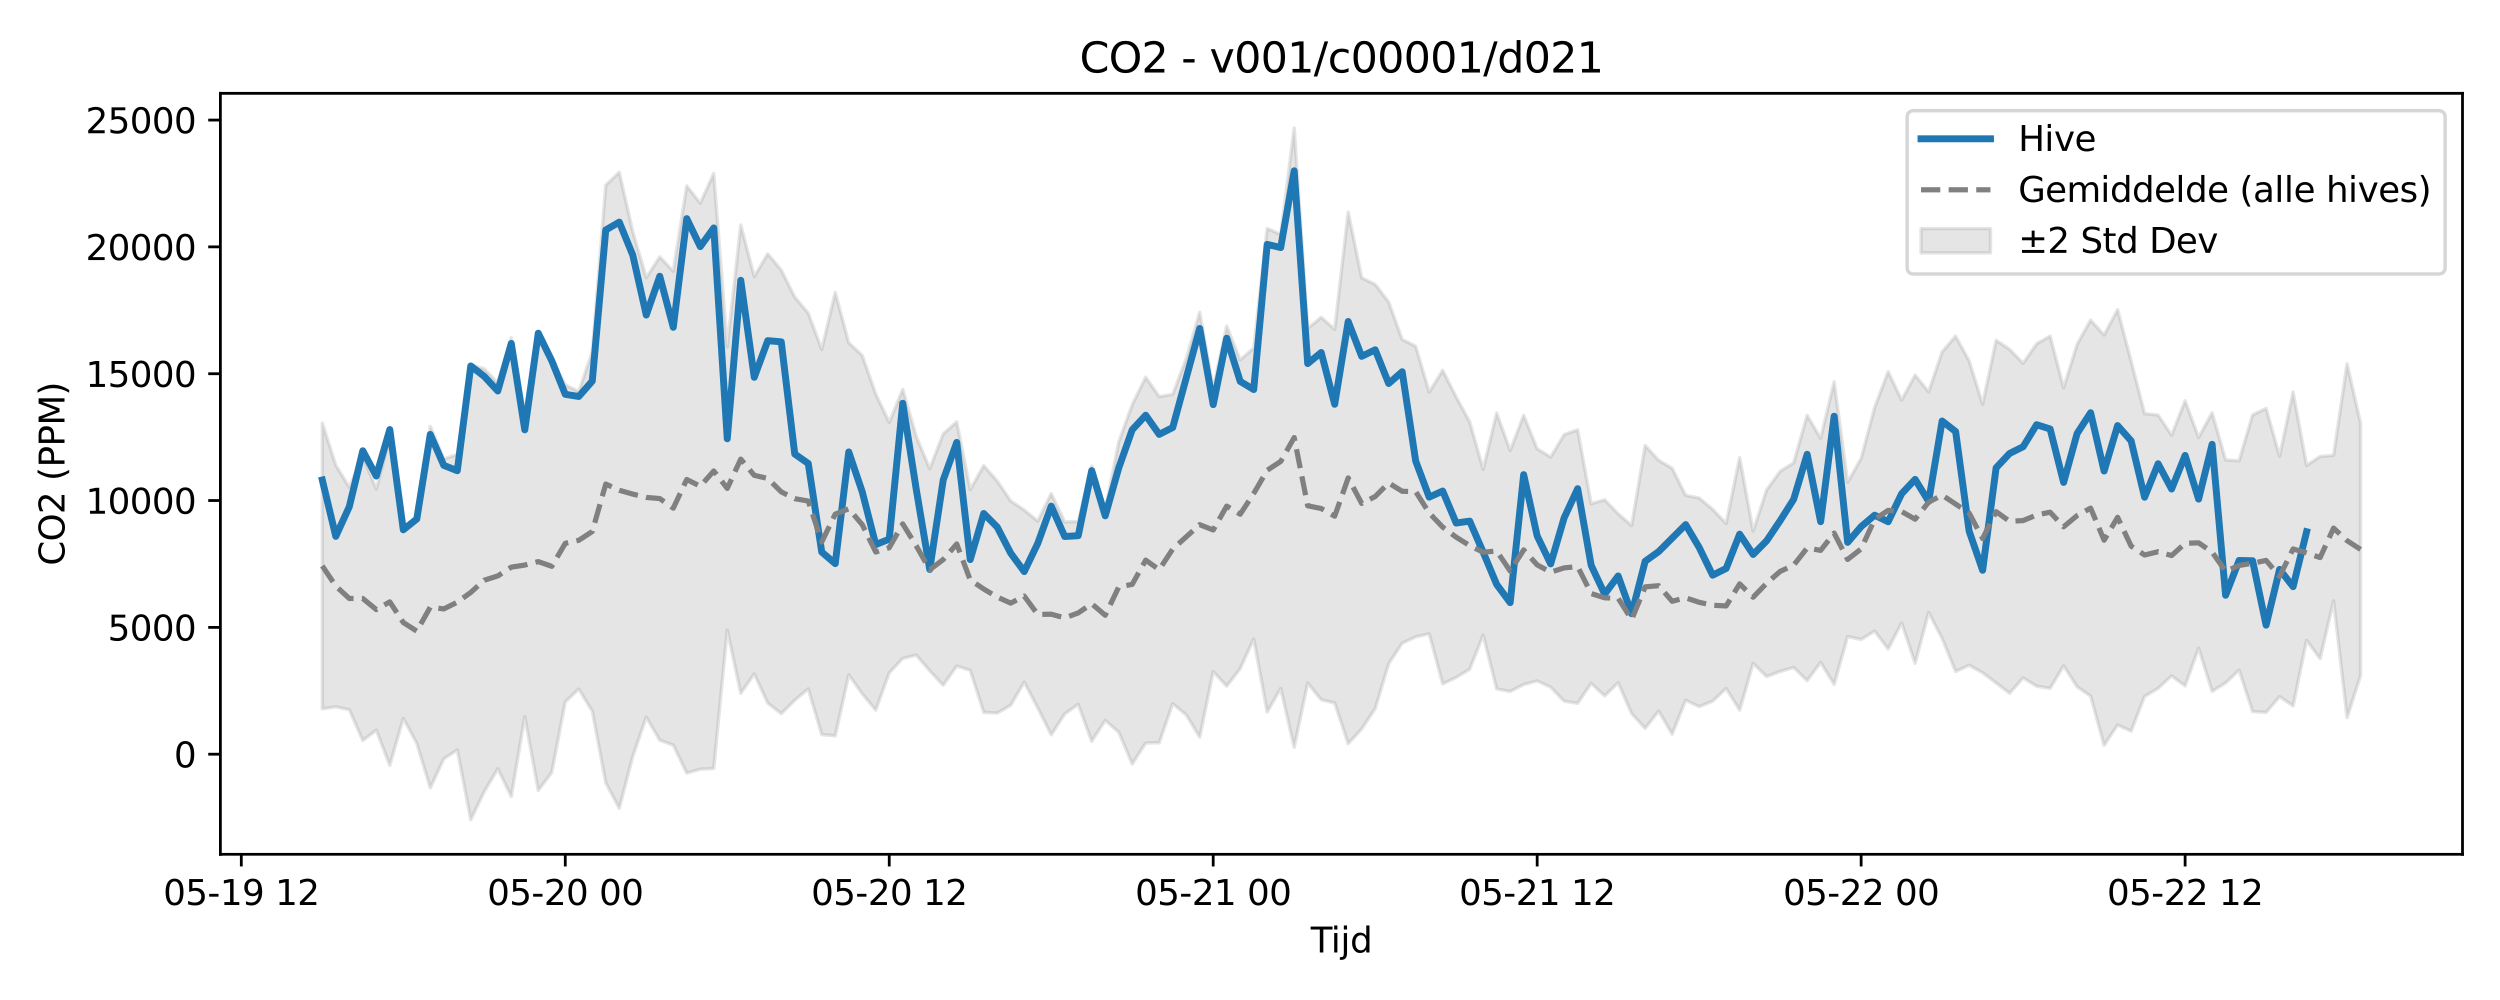 <?xml version="1.0" encoding="utf-8" standalone="no"?>
<!DOCTYPE svg PUBLIC "-//W3C//DTD SVG 1.1//EN"
  "http://www.w3.org/Graphics/SVG/1.1/DTD/svg11.dtd">
<svg xmlns:xlink="http://www.w3.org/1999/xlink" width="720pt" height="288pt" viewBox="0 0 720 288" xmlns="http://www.w3.org/2000/svg" version="1.1">
 <defs>
  <style type="text/css">*{stroke-linejoin: round; stroke-linecap: butt}</style>
 </defs>
 <g id="figure_1">
  <g id="patch_1">
   <path d="M 0 288 
L 720 288 
L 720 0 
L 0 0 
z
" style="fill: #ffffff"/>
  </g>
  <g id="axes_1">
   <g id="patch_2">
    <path d="M 63.47 246.04 
L 709.2 246.04 
L 709.2 26.88 
L 63.47 26.88 
z
" style="fill: #ffffff"/>
   </g>
   <g id="FillBetweenPolyCollection_1">
    <defs>
     <path id="mbd41060087" d="M 92.821 -166.173 
L 92.821 -83.867 
L 96.709 -84.425 
L 100.597 -83.593 
L 104.484 -74.73 
L 108.372 -77.698 
L 112.259 -67.581 
L 116.147 -81.087 
L 120.035 -73.909 
L 123.922 -61.094 
L 127.81 -69.449 
L 131.697 -72.015 
L 135.585 -51.922 
L 139.473 -60.007 
L 143.36 -66.601 
L 147.248 -58.593 
L 151.135 -81.572 
L 155.023 -60.356 
L 158.911 -65.531 
L 162.798 -85.868 
L 166.686 -89.541 
L 170.573 -83.178 
L 174.461 -62.541 
L 178.349 -55.208 
L 182.236 -70.129 
L 186.124 -81.447 
L 190.011 -74.806 
L 193.899 -73.417 
L 197.787 -65.348 
L 201.674 -66.472 
L 205.562 -66.68 
L 209.449 -106.562 
L 213.337 -88.341 
L 217.224 -93.891 
L 221.112 -85.511 
L 225 -82.473 
L 228.887 -86.34 
L 232.775 -89.598 
L 236.662 -76.428 
L 240.55 -76.089 
L 244.438 -93.656 
L 248.325 -88.179 
L 252.213 -83.486 
L 256.1 -94.196 
L 259.988 -98.364 
L 263.876 -99.318 
L 267.763 -94.811 
L 271.651 -90.655 
L 275.538 -96.177 
L 279.426 -94.948 
L 283.314 -82.833 
L 287.201 -82.635 
L 291.089 -84.902 
L 294.976 -91.534 
L 298.864 -84.144 
L 302.752 -76.373 
L 306.639 -82.382 
L 310.527 -85.145 
L 314.414 -74.478 
L 318.302 -80.532 
L 322.19 -77.148 
L 326.077 -67.971 
L 329.965 -73.996 
L 333.852 -74.087 
L 337.74 -85.327 
L 341.628 -82.117 
L 345.515 -75.716 
L 349.403 -94.561 
L 353.29 -90.396 
L 357.178 -95.426 
L 361.066 -103.976 
L 364.953 -82.947 
L 368.841 -89.729 
L 372.728 -72.811 
L 376.616 -91.271 
L 380.504 -86.48 
L 384.391 -85.539 
L 388.279 -73.82 
L 392.166 -78.064 
L 396.054 -83.926 
L 399.942 -96.824 
L 403.829 -102.758 
L 407.717 -104.578 
L 411.604 -105.465 
L 415.492 -91.041 
L 419.38 -92.908 
L 423.267 -95.242 
L 427.155 -105.082 
L 431.042 -89.593 
L 434.93 -88.852 
L 438.818 -90.853 
L 442.705 -91.895 
L 446.593 -90.087 
L 450.48 -86.063 
L 454.368 -85.452 
L 458.256 -91.189 
L 462.143 -87.582 
L 466.031 -91.37 
L 469.918 -82.476 
L 473.806 -78.259 
L 477.694 -83.213 
L 481.581 -76.554 
L 485.469 -86.334 
L 489.356 -84.487 
L 493.244 -86.065 
L 497.132 -89.721 
L 501.019 -83.474 
L 504.907 -96.952 
L 508.794 -93.138 
L 512.682 -94.615 
L 516.57 -95.767 
L 520.457 -91.976 
L 524.345 -97.231 
L 528.232 -90.899 
L 532.12 -104.672 
L 536.008 -103.823 
L 539.895 -106.251 
L 543.783 -101.085 
L 547.67 -108.582 
L 551.558 -96.988 
L 555.446 -111.623 
L 559.333 -104.138 
L 563.221 -94.609 
L 567.108 -96.402 
L 570.996 -94.257 
L 574.883 -91.295 
L 578.771 -88.343 
L 582.659 -92.771 
L 586.546 -90.38 
L 590.434 -89.755 
L 594.321 -96.246 
L 598.209 -90.213 
L 602.097 -87.528 
L 605.984 -73.343 
L 609.872 -79.216 
L 613.759 -77.424 
L 617.647 -87.443 
L 621.535 -89.751 
L 625.422 -93.354 
L 629.31 -90.461 
L 633.197 -101.332 
L 637.085 -88.903 
L 640.973 -91.326 
L 644.86 -94.995 
L 648.748 -83.086 
L 652.635 -82.822 
L 656.523 -87.386 
L 660.411 -84.694 
L 664.298 -103.573 
L 668.186 -98.302 
L 672.073 -114.947 
L 675.961 -81.333 
L 679.849 -93.442 
L 679.849 -166.095 
L 679.849 -166.095 
L 675.961 -183.225 
L 672.073 -156.866 
L 668.186 -156.525 
L 664.298 -153.977 
L 660.411 -175.101 
L 656.523 -156.601 
L 652.635 -170.371 
L 648.748 -168.495 
L 644.86 -155.294 
L 640.973 -155.55 
L 637.085 -169.126 
L 633.197 -162 
L 629.31 -172.583 
L 625.422 -162.648 
L 621.535 -168.463 
L 617.647 -168.872 
L 613.759 -184.018 
L 609.872 -198.82 
L 605.984 -191.505 
L 602.097 -195.808 
L 598.209 -188.827 
L 594.321 -176.311 
L 590.434 -191.214 
L 586.546 -188.987 
L 582.659 -183.379 
L 578.771 -187.385 
L 574.883 -189.983 
L 570.996 -171.586 
L 567.108 -184.105 
L 563.221 -191.173 
L 559.333 -186.665 
L 555.446 -175.152 
L 551.558 -179.957 
L 547.67 -172.771 
L 543.783 -180.949 
L 539.895 -170.659 
L 536.008 -156.006 
L 532.12 -149.096 
L 528.232 -178.03 
L 524.345 -161.745 
L 520.457 -168.382 
L 516.57 -154.678 
L 512.682 -152.253 
L 508.794 -146.917 
L 504.907 -135.044 
L 501.019 -156.221 
L 497.132 -137.25 
L 493.244 -141.31 
L 489.356 -144.585 
L 485.469 -145.337 
L 481.581 -153.119 
L 477.694 -155.438 
L 473.806 -159.706 
L 469.918 -136.651 
L 466.031 -140.023 
L 462.143 -144.064 
L 458.256 -142.917 
L 454.368 -164.194 
L 450.48 -162.847 
L 446.593 -156.348 
L 442.705 -158.743 
L 438.818 -168.38 
L 434.93 -158.223 
L 431.042 -169.051 
L 427.155 -152.83 
L 423.267 -166.508 
L 419.38 -173.663 
L 415.492 -181.344 
L 411.604 -175.07 
L 407.717 -188.27 
L 403.829 -190.257 
L 399.942 -200.997 
L 396.054 -206.087 
L 392.166 -207.968 
L 388.279 -226.905 
L 384.391 -193.142 
L 380.504 -196.616 
L 376.616 -193.403 
L 372.728 -251.158 
L 368.841 -220.485 
L 364.953 -222.19 
L 361.066 -187.751 
L 357.178 -184.381 
L 353.29 -194.09 
L 349.403 -176.171 
L 345.515 -198.084 
L 341.628 -184.673 
L 337.74 -174.437 
L 333.852 -173.773 
L 329.965 -179.361 
L 326.077 -171.44 
L 322.19 -160.708 
L 318.302 -141.087 
L 314.414 -153.766 
L 310.527 -137.804 
L 306.639 -137.699 
L 302.752 -145.844 
L 298.864 -137.918 
L 294.976 -141.122 
L 291.089 -143.702 
L 287.201 -149.465 
L 283.314 -153.881 
L 279.426 -147.001 
L 275.538 -166.499 
L 271.651 -163.046 
L 267.763 -152.999 
L 263.876 -162.313 
L 259.988 -175.866 
L 256.1 -166.333 
L 252.213 -174.541 
L 248.325 -185.61 
L 244.438 -189.29 
L 240.55 -203.765 
L 236.662 -187.356 
L 232.775 -197.812 
L 228.887 -202.427 
L 225 -210.209 
L 221.112 -214.903 
L 217.224 -208.321 
L 213.337 -223.208 
L 209.449 -188.123 
L 205.562 -238.031 
L 201.674 -229.453 
L 197.787 -234.466 
L 193.899 -209.884 
L 190.011 -214.028 
L 186.124 -208.036 
L 182.236 -221.268 
L 178.349 -238.397 
L 174.461 -234.667 
L 170.573 -186.665 
L 166.686 -175.232 
L 162.798 -177.168 
L 158.911 -184.267 
L 155.023 -192.148 
L 151.135 -168.948 
L 147.248 -190.741 
L 143.36 -177.665 
L 139.473 -181.794 
L 135.585 -182.842 
L 131.697 -157.124 
L 127.81 -155.814 
L 123.922 -165.223 
L 120.035 -138.535 
L 116.147 -136.335 
L 112.259 -161.749 
L 108.372 -147.17 
L 104.484 -156.538 
L 100.597 -147.678 
L 96.709 -154.018 
L 92.821 -166.173 
z
" style="stroke: #808080; stroke-opacity: 0.2"/>
    </defs>
    <g clip-path="url(#pa85b356152)">
     <use xlink:href="#mbd41060087" x="0" y="288" style="fill: #808080; fill-opacity: 0.2; stroke: #808080; stroke-opacity: 0.2"/>
    </g>
   </g>
   <g id="matplotlib.axis_1">
    <g id="xtick_1">
     <g id="line2d_1">
      <defs>
       <path id="mf03d7afe15" d="M 0 0 
L 0 3.5 
" style="stroke: #000000; stroke-width: 0.8"/>
      </defs>
      <g>
       <use xlink:href="#mf03d7afe15" x="69.496" y="246.04" style="stroke: #000000; stroke-width: 0.8"/>
      </g>
     </g>
     <g id="text_1">
      <!-- 05-19 12 -->
      <g transform="translate(47.015 260.638) scale(0.1 -0.1)">
       <defs>
        <path id="DejaVuSans-30" d="M 2034 4250 
Q 1547 4250 1301 3770 
Q 1056 3291 1056 2328 
Q 1056 1369 1301 889 
Q 1547 409 2034 409 
Q 2525 409 2770 889 
Q 3016 1369 3016 2328 
Q 3016 3291 2770 3770 
Q 2525 4250 2034 4250 
z
M 2034 4750 
Q 2819 4750 3233 4129 
Q 3647 3509 3647 2328 
Q 3647 1150 3233 529 
Q 2819 -91 2034 -91 
Q 1250 -91 836 529 
Q 422 1150 422 2328 
Q 422 3509 836 4129 
Q 1250 4750 2034 4750 
z
" transform="scale(0.016)"/>
        <path id="DejaVuSans-35" d="M 691 4666 
L 3169 4666 
L 3169 4134 
L 1269 4134 
L 1269 2991 
Q 1406 3038 1543 3061 
Q 1681 3084 1819 3084 
Q 2600 3084 3056 2656 
Q 3513 2228 3513 1497 
Q 3513 744 3044 326 
Q 2575 -91 1722 -91 
Q 1428 -91 1123 -41 
Q 819 9 494 109 
L 494 744 
Q 775 591 1075 516 
Q 1375 441 1709 441 
Q 2250 441 2565 725 
Q 2881 1009 2881 1497 
Q 2881 1984 2565 2268 
Q 2250 2553 1709 2553 
Q 1456 2553 1204 2497 
Q 953 2441 691 2322 
L 691 4666 
z
" transform="scale(0.016)"/>
        <path id="DejaVuSans-2d" d="M 313 2009 
L 1997 2009 
L 1997 1497 
L 313 1497 
L 313 2009 
z
" transform="scale(0.016)"/>
        <path id="DejaVuSans-31" d="M 794 531 
L 1825 531 
L 1825 4091 
L 703 3866 
L 703 4441 
L 1819 4666 
L 2450 4666 
L 2450 531 
L 3481 531 
L 3481 0 
L 794 0 
L 794 531 
z
" transform="scale(0.016)"/>
        <path id="DejaVuSans-39" d="M 703 97 
L 703 672 
Q 941 559 1184 500 
Q 1428 441 1663 441 
Q 2288 441 2617 861 
Q 2947 1281 2994 2138 
Q 2813 1869 2534 1725 
Q 2256 1581 1919 1581 
Q 1219 1581 811 2004 
Q 403 2428 403 3163 
Q 403 3881 828 4315 
Q 1253 4750 1959 4750 
Q 2769 4750 3195 4129 
Q 3622 3509 3622 2328 
Q 3622 1225 3098 567 
Q 2575 -91 1691 -91 
Q 1453 -91 1209 -44 
Q 966 3 703 97 
z
M 1959 2075 
Q 2384 2075 2632 2365 
Q 2881 2656 2881 3163 
Q 2881 3666 2632 3958 
Q 2384 4250 1959 4250 
Q 1534 4250 1286 3958 
Q 1038 3666 1038 3163 
Q 1038 2656 1286 2365 
Q 1534 2075 1959 2075 
z
" transform="scale(0.016)"/>
        <path id="DejaVuSans-20" transform="scale(0.016)"/>
        <path id="DejaVuSans-32" d="M 1228 531 
L 3431 531 
L 3431 0 
L 469 0 
L 469 531 
Q 828 903 1448 1529 
Q 2069 2156 2228 2338 
Q 2531 2678 2651 2914 
Q 2772 3150 2772 3378 
Q 2772 3750 2511 3984 
Q 2250 4219 1831 4219 
Q 1534 4219 1204 4116 
Q 875 4013 500 3803 
L 500 4441 
Q 881 4594 1212 4672 
Q 1544 4750 1819 4750 
Q 2544 4750 2975 4387 
Q 3406 4025 3406 3419 
Q 3406 3131 3298 2873 
Q 3191 2616 2906 2266 
Q 2828 2175 2409 1742 
Q 1991 1309 1228 531 
z
" transform="scale(0.016)"/>
       </defs>
       <use xlink:href="#DejaVuSans-30"/>
       <use xlink:href="#DejaVuSans-35" transform="translate(63.623 0)"/>
       <use xlink:href="#DejaVuSans-2d" transform="translate(127.246 0)"/>
       <use xlink:href="#DejaVuSans-31" transform="translate(163.33 0)"/>
       <use xlink:href="#DejaVuSans-39" transform="translate(226.953 0)"/>
       <use xlink:href="#DejaVuSans-20" transform="translate(290.576 0)"/>
       <use xlink:href="#DejaVuSans-31" transform="translate(322.363 0)"/>
       <use xlink:href="#DejaVuSans-32" transform="translate(385.986 0)"/>
      </g>
     </g>
    </g>
    <g id="xtick_2">
     <g id="line2d_2">
      <g>
       <use xlink:href="#mf03d7afe15" x="162.798" y="246.04" style="stroke: #000000; stroke-width: 0.8"/>
      </g>
     </g>
     <g id="text_2">
      <!-- 05-20 00 -->
      <g transform="translate(140.318 260.638) scale(0.1 -0.1)">
       <use xlink:href="#DejaVuSans-30"/>
       <use xlink:href="#DejaVuSans-35" transform="translate(63.623 0)"/>
       <use xlink:href="#DejaVuSans-2d" transform="translate(127.246 0)"/>
       <use xlink:href="#DejaVuSans-32" transform="translate(163.33 0)"/>
       <use xlink:href="#DejaVuSans-30" transform="translate(226.953 0)"/>
       <use xlink:href="#DejaVuSans-20" transform="translate(290.576 0)"/>
       <use xlink:href="#DejaVuSans-30" transform="translate(322.363 0)"/>
       <use xlink:href="#DejaVuSans-30" transform="translate(385.986 0)"/>
      </g>
     </g>
    </g>
    <g id="xtick_3">
     <g id="line2d_3">
      <g>
       <use xlink:href="#mf03d7afe15" x="256.1" y="246.04" style="stroke: #000000; stroke-width: 0.8"/>
      </g>
     </g>
     <g id="text_3">
      <!-- 05-20 12 -->
      <g transform="translate(233.62 260.638) scale(0.1 -0.1)">
       <use xlink:href="#DejaVuSans-30"/>
       <use xlink:href="#DejaVuSans-35" transform="translate(63.623 0)"/>
       <use xlink:href="#DejaVuSans-2d" transform="translate(127.246 0)"/>
       <use xlink:href="#DejaVuSans-32" transform="translate(163.33 0)"/>
       <use xlink:href="#DejaVuSans-30" transform="translate(226.953 0)"/>
       <use xlink:href="#DejaVuSans-20" transform="translate(290.576 0)"/>
       <use xlink:href="#DejaVuSans-31" transform="translate(322.363 0)"/>
       <use xlink:href="#DejaVuSans-32" transform="translate(385.986 0)"/>
      </g>
     </g>
    </g>
    <g id="xtick_4">
     <g id="line2d_4">
      <g>
       <use xlink:href="#mf03d7afe15" x="349.403" y="246.04" style="stroke: #000000; stroke-width: 0.8"/>
      </g>
     </g>
     <g id="text_4">
      <!-- 05-21 00 -->
      <g transform="translate(326.922 260.638) scale(0.1 -0.1)">
       <use xlink:href="#DejaVuSans-30"/>
       <use xlink:href="#DejaVuSans-35" transform="translate(63.623 0)"/>
       <use xlink:href="#DejaVuSans-2d" transform="translate(127.246 0)"/>
       <use xlink:href="#DejaVuSans-32" transform="translate(163.33 0)"/>
       <use xlink:href="#DejaVuSans-31" transform="translate(226.953 0)"/>
       <use xlink:href="#DejaVuSans-20" transform="translate(290.576 0)"/>
       <use xlink:href="#DejaVuSans-30" transform="translate(322.363 0)"/>
       <use xlink:href="#DejaVuSans-30" transform="translate(385.986 0)"/>
      </g>
     </g>
    </g>
    <g id="xtick_5">
     <g id="line2d_5">
      <g>
       <use xlink:href="#mf03d7afe15" x="442.705" y="246.04" style="stroke: #000000; stroke-width: 0.8"/>
      </g>
     </g>
     <g id="text_5">
      <!-- 05-21 12 -->
      <g transform="translate(420.225 260.638) scale(0.1 -0.1)">
       <use xlink:href="#DejaVuSans-30"/>
       <use xlink:href="#DejaVuSans-35" transform="translate(63.623 0)"/>
       <use xlink:href="#DejaVuSans-2d" transform="translate(127.246 0)"/>
       <use xlink:href="#DejaVuSans-32" transform="translate(163.33 0)"/>
       <use xlink:href="#DejaVuSans-31" transform="translate(226.953 0)"/>
       <use xlink:href="#DejaVuSans-20" transform="translate(290.576 0)"/>
       <use xlink:href="#DejaVuSans-31" transform="translate(322.363 0)"/>
       <use xlink:href="#DejaVuSans-32" transform="translate(385.986 0)"/>
      </g>
     </g>
    </g>
    <g id="xtick_6">
     <g id="line2d_6">
      <g>
       <use xlink:href="#mf03d7afe15" x="536.008" y="246.04" style="stroke: #000000; stroke-width: 0.8"/>
      </g>
     </g>
     <g id="text_6">
      <!-- 05-22 00 -->
      <g transform="translate(513.527 260.638) scale(0.1 -0.1)">
       <use xlink:href="#DejaVuSans-30"/>
       <use xlink:href="#DejaVuSans-35" transform="translate(63.623 0)"/>
       <use xlink:href="#DejaVuSans-2d" transform="translate(127.246 0)"/>
       <use xlink:href="#DejaVuSans-32" transform="translate(163.33 0)"/>
       <use xlink:href="#DejaVuSans-32" transform="translate(226.953 0)"/>
       <use xlink:href="#DejaVuSans-20" transform="translate(290.576 0)"/>
       <use xlink:href="#DejaVuSans-30" transform="translate(322.363 0)"/>
       <use xlink:href="#DejaVuSans-30" transform="translate(385.986 0)"/>
      </g>
     </g>
    </g>
    <g id="xtick_7">
     <g id="line2d_7">
      <g>
       <use xlink:href="#mf03d7afe15" x="629.31" y="246.04" style="stroke: #000000; stroke-width: 0.8"/>
      </g>
     </g>
     <g id="text_7">
      <!-- 05-22 12 -->
      <g transform="translate(606.829 260.638) scale(0.1 -0.1)">
       <use xlink:href="#DejaVuSans-30"/>
       <use xlink:href="#DejaVuSans-35" transform="translate(63.623 0)"/>
       <use xlink:href="#DejaVuSans-2d" transform="translate(127.246 0)"/>
       <use xlink:href="#DejaVuSans-32" transform="translate(163.33 0)"/>
       <use xlink:href="#DejaVuSans-32" transform="translate(226.953 0)"/>
       <use xlink:href="#DejaVuSans-20" transform="translate(290.576 0)"/>
       <use xlink:href="#DejaVuSans-31" transform="translate(322.363 0)"/>
       <use xlink:href="#DejaVuSans-32" transform="translate(385.986 0)"/>
      </g>
     </g>
    </g>
    <g id="text_8">
     <!-- Tijd -->
     <g transform="translate(377.485 274.317) scale(0.1 -0.1)">
      <defs>
       <path id="DejaVuSans-54" d="M -19 4666 
L 3928 4666 
L 3928 4134 
L 2272 4134 
L 2272 0 
L 1638 0 
L 1638 4134 
L -19 4134 
L -19 4666 
z
" transform="scale(0.016)"/>
       <path id="DejaVuSans-69" d="M 603 3500 
L 1178 3500 
L 1178 0 
L 603 0 
L 603 3500 
z
M 603 4863 
L 1178 4863 
L 1178 4134 
L 603 4134 
L 603 4863 
z
" transform="scale(0.016)"/>
       <path id="DejaVuSans-6a" d="M 603 3500 
L 1178 3500 
L 1178 -63 
Q 1178 -731 923 -1031 
Q 669 -1331 103 -1331 
L -116 -1331 
L -116 -844 
L 38 -844 
Q 366 -844 484 -692 
Q 603 -541 603 -63 
L 603 3500 
z
M 603 4863 
L 1178 4863 
L 1178 4134 
L 603 4134 
L 603 4863 
z
" transform="scale(0.016)"/>
       <path id="DejaVuSans-64" d="M 2906 2969 
L 2906 4863 
L 3481 4863 
L 3481 0 
L 2906 0 
L 2906 525 
Q 2725 213 2448 61 
Q 2172 -91 1784 -91 
Q 1150 -91 751 415 
Q 353 922 353 1747 
Q 353 2572 751 3078 
Q 1150 3584 1784 3584 
Q 2172 3584 2448 3432 
Q 2725 3281 2906 2969 
z
M 947 1747 
Q 947 1113 1208 752 
Q 1469 391 1925 391 
Q 2381 391 2643 752 
Q 2906 1113 2906 1747 
Q 2906 2381 2643 2742 
Q 2381 3103 1925 3103 
Q 1469 3103 1208 2742 
Q 947 2381 947 1747 
z
" transform="scale(0.016)"/>
      </defs>
      <use xlink:href="#DejaVuSans-54"/>
      <use xlink:href="#DejaVuSans-69" transform="translate(57.959 0)"/>
      <use xlink:href="#DejaVuSans-6a" transform="translate(85.742 0)"/>
      <use xlink:href="#DejaVuSans-64" transform="translate(113.525 0)"/>
     </g>
    </g>
   </g>
   <g id="matplotlib.axis_2">
    <g id="ytick_1">
     <g id="line2d_8">
      <defs>
       <path id="ma70eb7dcf5" d="M 0 0 
L -3.5 0 
" style="stroke: #000000; stroke-width: 0.8"/>
      </defs>
      <g>
       <use xlink:href="#ma70eb7dcf5" x="63.47" y="217.214" style="stroke: #000000; stroke-width: 0.8"/>
      </g>
     </g>
     <g id="text_9">
      <!-- 0 -->
      <g transform="translate(50.108 221.013) scale(0.1 -0.1)">
       <use xlink:href="#DejaVuSans-30"/>
      </g>
     </g>
    </g>
    <g id="ytick_2">
     <g id="line2d_9">
      <g>
       <use xlink:href="#ma70eb7dcf5" x="63.47" y="180.685" style="stroke: #000000; stroke-width: 0.8"/>
      </g>
     </g>
     <g id="text_10">
      <!-- 5000 -->
      <g transform="translate(31.02 184.485) scale(0.1 -0.1)">
       <use xlink:href="#DejaVuSans-35"/>
       <use xlink:href="#DejaVuSans-30" transform="translate(63.623 0)"/>
       <use xlink:href="#DejaVuSans-30" transform="translate(127.246 0)"/>
       <use xlink:href="#DejaVuSans-30" transform="translate(190.869 0)"/>
      </g>
     </g>
    </g>
    <g id="ytick_3">
     <g id="line2d_10">
      <g>
       <use xlink:href="#ma70eb7dcf5" x="63.47" y="144.157" style="stroke: #000000; stroke-width: 0.8"/>
      </g>
     </g>
     <g id="text_11">
      <!-- 10000 -->
      <g transform="translate(24.657 147.956) scale(0.1 -0.1)">
       <use xlink:href="#DejaVuSans-31"/>
       <use xlink:href="#DejaVuSans-30" transform="translate(63.623 0)"/>
       <use xlink:href="#DejaVuSans-30" transform="translate(127.246 0)"/>
       <use xlink:href="#DejaVuSans-30" transform="translate(190.869 0)"/>
       <use xlink:href="#DejaVuSans-30" transform="translate(254.492 0)"/>
      </g>
     </g>
    </g>
    <g id="ytick_4">
     <g id="line2d_11">
      <g>
       <use xlink:href="#ma70eb7dcf5" x="63.47" y="107.629" style="stroke: #000000; stroke-width: 0.8"/>
      </g>
     </g>
     <g id="text_12">
      <!-- 15000 -->
      <g transform="translate(24.657 111.428) scale(0.1 -0.1)">
       <use xlink:href="#DejaVuSans-31"/>
       <use xlink:href="#DejaVuSans-35" transform="translate(63.623 0)"/>
       <use xlink:href="#DejaVuSans-30" transform="translate(127.246 0)"/>
       <use xlink:href="#DejaVuSans-30" transform="translate(190.869 0)"/>
       <use xlink:href="#DejaVuSans-30" transform="translate(254.492 0)"/>
      </g>
     </g>
    </g>
    <g id="ytick_5">
     <g id="line2d_12">
      <g>
       <use xlink:href="#ma70eb7dcf5" x="63.47" y="71.101" style="stroke: #000000; stroke-width: 0.8"/>
      </g>
     </g>
     <g id="text_13">
      <!-- 20000 -->
      <g transform="translate(24.657 74.9) scale(0.1 -0.1)">
       <use xlink:href="#DejaVuSans-32"/>
       <use xlink:href="#DejaVuSans-30" transform="translate(63.623 0)"/>
       <use xlink:href="#DejaVuSans-30" transform="translate(127.246 0)"/>
       <use xlink:href="#DejaVuSans-30" transform="translate(190.869 0)"/>
       <use xlink:href="#DejaVuSans-30" transform="translate(254.492 0)"/>
      </g>
     </g>
    </g>
    <g id="ytick_6">
     <g id="line2d_13">
      <g>
       <use xlink:href="#ma70eb7dcf5" x="63.47" y="34.573" style="stroke: #000000; stroke-width: 0.8"/>
      </g>
     </g>
     <g id="text_14">
      <!-- 25000 -->
      <g transform="translate(24.657 38.372) scale(0.1 -0.1)">
       <use xlink:href="#DejaVuSans-32"/>
       <use xlink:href="#DejaVuSans-35" transform="translate(63.623 0)"/>
       <use xlink:href="#DejaVuSans-30" transform="translate(127.246 0)"/>
       <use xlink:href="#DejaVuSans-30" transform="translate(190.869 0)"/>
       <use xlink:href="#DejaVuSans-30" transform="translate(254.492 0)"/>
      </g>
     </g>
    </g>
    <g id="text_15">
     <!-- CO2 (PPM) -->
     <g transform="translate(18.578 162.903) rotate(-90) scale(0.1 -0.1)">
      <defs>
       <path id="DejaVuSans-43" d="M 4122 4306 
L 4122 3641 
Q 3803 3938 3442 4084 
Q 3081 4231 2675 4231 
Q 1875 4231 1450 3742 
Q 1025 3253 1025 2328 
Q 1025 1406 1450 917 
Q 1875 428 2675 428 
Q 3081 428 3442 575 
Q 3803 722 4122 1019 
L 4122 359 
Q 3791 134 3420 21 
Q 3050 -91 2638 -91 
Q 1578 -91 968 557 
Q 359 1206 359 2328 
Q 359 3453 968 4101 
Q 1578 4750 2638 4750 
Q 3056 4750 3426 4639 
Q 3797 4528 4122 4306 
z
" transform="scale(0.016)"/>
       <path id="DejaVuSans-4f" d="M 2522 4238 
Q 1834 4238 1429 3725 
Q 1025 3213 1025 2328 
Q 1025 1447 1429 934 
Q 1834 422 2522 422 
Q 3209 422 3611 934 
Q 4013 1447 4013 2328 
Q 4013 3213 3611 3725 
Q 3209 4238 2522 4238 
z
M 2522 4750 
Q 3503 4750 4090 4092 
Q 4678 3434 4678 2328 
Q 4678 1225 4090 567 
Q 3503 -91 2522 -91 
Q 1538 -91 948 565 
Q 359 1222 359 2328 
Q 359 3434 948 4092 
Q 1538 4750 2522 4750 
z
" transform="scale(0.016)"/>
       <path id="DejaVuSans-28" d="M 1984 4856 
Q 1566 4138 1362 3434 
Q 1159 2731 1159 2009 
Q 1159 1288 1364 580 
Q 1569 -128 1984 -844 
L 1484 -844 
Q 1016 -109 783 600 
Q 550 1309 550 2009 
Q 550 2706 781 3412 
Q 1013 4119 1484 4856 
L 1984 4856 
z
" transform="scale(0.016)"/>
       <path id="DejaVuSans-50" d="M 1259 4147 
L 1259 2394 
L 2053 2394 
Q 2494 2394 2734 2622 
Q 2975 2850 2975 3272 
Q 2975 3691 2734 3919 
Q 2494 4147 2053 4147 
L 1259 4147 
z
M 628 4666 
L 2053 4666 
Q 2838 4666 3239 4311 
Q 3641 3956 3641 3272 
Q 3641 2581 3239 2228 
Q 2838 1875 2053 1875 
L 1259 1875 
L 1259 0 
L 628 0 
L 628 4666 
z
" transform="scale(0.016)"/>
       <path id="DejaVuSans-4d" d="M 628 4666 
L 1569 4666 
L 2759 1491 
L 3956 4666 
L 4897 4666 
L 4897 0 
L 4281 0 
L 4281 4097 
L 3078 897 
L 2444 897 
L 1241 4097 
L 1241 0 
L 628 0 
L 628 4666 
z
" transform="scale(0.016)"/>
       <path id="DejaVuSans-29" d="M 513 4856 
L 1013 4856 
Q 1481 4119 1714 3412 
Q 1947 2706 1947 2009 
Q 1947 1309 1714 600 
Q 1481 -109 1013 -844 
L 513 -844 
Q 928 -128 1133 580 
Q 1338 1288 1338 2009 
Q 1338 2731 1133 3434 
Q 928 4138 513 4856 
z
" transform="scale(0.016)"/>
      </defs>
      <use xlink:href="#DejaVuSans-43"/>
      <use xlink:href="#DejaVuSans-4f" transform="translate(69.824 0)"/>
      <use xlink:href="#DejaVuSans-32" transform="translate(148.535 0)"/>
      <use xlink:href="#DejaVuSans-20" transform="translate(212.158 0)"/>
      <use xlink:href="#DejaVuSans-28" transform="translate(243.945 0)"/>
      <use xlink:href="#DejaVuSans-50" transform="translate(282.959 0)"/>
      <use xlink:href="#DejaVuSans-50" transform="translate(343.262 0)"/>
      <use xlink:href="#DejaVuSans-4d" transform="translate(403.564 0)"/>
      <use xlink:href="#DejaVuSans-29" transform="translate(489.844 0)"/>
     </g>
    </g>
   </g>
   <g id="line2d_14">
    <path d="M 92.821 138.247 
L 96.709 154.47 
L 100.597 145.922 
L 104.484 129.824 
L 108.372 137.093 
L 112.259 123.714 
L 116.147 152.578 
L 120.035 149.466 
L 123.922 125.121 
L 127.81 134.029 
L 131.697 135.566 
L 135.585 105.401 
L 139.473 108.408 
L 143.36 112.604 
L 147.248 98.921 
L 151.135 123.782 
L 155.023 95.964 
L 158.911 103.91 
L 162.798 113.566 
L 166.686 114.187 
L 170.573 109.757 
L 174.461 66.23 
L 178.349 63.97 
L 182.236 73.475 
L 186.124 90.731 
L 190.011 79.563 
L 193.899 94.256 
L 197.787 62.97 
L 201.674 71.02 
L 205.562 65.648 
L 209.449 126.361 
L 213.337 80.73 
L 217.224 108.664 
L 221.112 98.11 
L 225 98.446 
L 228.887 130.759 
L 232.775 133.479 
L 236.662 158.988 
L 240.55 162.323 
L 244.438 130.16 
L 248.325 141.648 
L 252.213 156.84 
L 256.1 155.273 
L 259.988 116.133 
L 263.876 140.899 
L 267.763 163.992 
L 271.651 138.215 
L 275.538 127.416 
L 279.426 161.157 
L 283.314 147.89 
L 287.201 151.801 
L 291.089 159.32 
L 294.976 164.613 
L 298.864 156.511 
L 302.752 145.779 
L 306.639 154.513 
L 310.527 154.276 
L 314.414 135.541 
L 318.302 148.56 
L 322.19 134.779 
L 326.077 123.774 
L 329.965 119.586 
L 333.852 125.102 
L 337.74 123.127 
L 345.515 94.598 
L 349.403 116.535 
L 353.29 97.406 
L 357.178 109.84 
L 361.066 112.185 
L 364.953 70.385 
L 368.841 71.298 
L 372.728 49.191 
L 376.616 104.699 
L 380.504 101.521 
L 384.391 116.432 
L 388.279 92.589 
L 392.166 102.622 
L 396.054 100.747 
L 399.942 110.445 
L 403.829 107.064 
L 407.717 132.773 
L 411.604 143.178 
L 415.492 141.422 
L 419.38 150.637 
L 423.267 150.085 
L 427.155 159.032 
L 431.042 168.321 
L 434.93 173.555 
L 438.818 136.705 
L 442.705 154.353 
L 446.593 162.397 
L 450.48 149.114 
L 454.368 140.75 
L 458.256 162.816 
L 462.143 171.098 
L 466.031 165.879 
L 469.918 176.759 
L 473.806 161.647 
L 477.694 158.856 
L 485.469 151.09 
L 489.356 157.66 
L 493.244 165.653 
L 497.132 163.717 
L 501.019 153.837 
L 504.907 159.684 
L 508.794 155.754 
L 512.682 149.953 
L 516.57 143.811 
L 520.457 130.844 
L 524.345 150.245 
L 528.232 119.873 
L 532.12 156.197 
L 536.008 151.655 
L 539.895 148.373 
L 543.783 150.262 
L 547.67 142.19 
L 551.558 138.067 
L 555.446 144.384 
L 559.333 121.256 
L 563.221 124.279 
L 567.108 152.953 
L 570.996 164.24 
L 574.883 134.726 
L 578.771 130.591 
L 582.659 128.655 
L 586.546 122.311 
L 590.434 123.55 
L 594.321 138.934 
L 598.209 124.839 
L 602.097 118.863 
L 605.984 135.657 
L 609.872 122.567 
L 613.759 126.965 
L 617.647 143.203 
L 621.535 133.564 
L 625.422 140.833 
L 629.31 131.165 
L 633.197 143.744 
L 637.085 127.964 
L 640.973 171.433 
L 644.86 161.416 
L 648.748 161.501 
L 652.635 180.04 
L 656.523 163.994 
L 660.411 168.96 
L 664.298 153.143 
L 664.298 153.143 
" clip-path="url(#pa85b356152)" style="fill: none; stroke: #1f77b4; stroke-width: 2; stroke-linecap: square"/>
   </g>
   <g id="line2d_15">
    <path d="M 92.821 162.98 
L 96.709 168.779 
L 100.597 172.364 
L 104.484 172.366 
L 108.372 175.566 
L 112.259 173.335 
L 116.147 179.289 
L 120.035 181.778 
L 123.922 174.842 
L 127.81 175.369 
L 131.697 173.43 
L 135.585 170.618 
L 139.473 167.099 
L 143.36 165.867 
L 147.248 163.333 
L 151.135 162.74 
L 155.023 161.748 
L 158.911 163.101 
L 162.798 156.482 
L 166.686 155.613 
L 170.573 153.078 
L 174.461 139.396 
L 178.349 141.197 
L 182.236 142.301 
L 186.124 143.259 
L 190.011 143.583 
L 193.899 146.35 
L 197.787 138.093 
L 201.674 140.038 
L 205.562 135.645 
L 209.449 140.657 
L 213.337 132.225 
L 217.224 136.894 
L 221.112 137.793 
L 225 141.659 
L 228.887 143.617 
L 232.775 144.295 
L 236.662 156.108 
L 240.55 148.073 
L 244.438 146.527 
L 248.325 151.106 
L 252.213 158.986 
L 256.1 157.736 
L 259.988 150.885 
L 263.876 157.184 
L 267.763 164.095 
L 271.651 161.15 
L 275.538 156.662 
L 279.426 167.026 
L 283.314 169.643 
L 287.201 171.95 
L 291.089 173.698 
L 294.976 171.672 
L 298.864 176.969 
L 302.752 176.892 
L 306.639 177.959 
L 310.527 176.525 
L 314.414 173.878 
L 318.302 177.191 
L 322.19 169.072 
L 326.077 168.294 
L 329.965 161.321 
L 333.852 164.07 
L 337.74 158.118 
L 345.515 151.1 
L 349.403 152.634 
L 353.29 145.757 
L 357.178 148.097 
L 361.066 142.136 
L 364.953 135.431 
L 368.841 132.893 
L 372.728 126.015 
L 376.616 145.663 
L 380.504 146.452 
L 384.391 148.66 
L 388.279 137.637 
L 392.166 144.984 
L 396.054 142.993 
L 399.942 139.089 
L 403.829 141.492 
L 407.717 141.576 
L 411.604 147.733 
L 415.492 151.808 
L 419.38 154.714 
L 423.267 157.125 
L 427.155 159.044 
L 431.042 158.678 
L 434.93 164.463 
L 438.818 158.383 
L 442.705 162.681 
L 446.593 164.783 
L 450.48 163.545 
L 454.368 163.177 
L 458.256 170.947 
L 462.143 172.177 
L 466.031 172.304 
L 469.918 178.437 
L 473.806 169.018 
L 477.694 168.675 
L 481.581 173.163 
L 485.469 172.164 
L 489.356 173.464 
L 493.244 174.313 
L 497.132 174.514 
L 501.019 168.152 
L 504.907 172.002 
L 508.794 167.972 
L 512.682 164.566 
L 516.57 162.778 
L 520.457 157.821 
L 524.345 158.512 
L 528.232 153.535 
L 532.12 161.116 
L 536.008 158.086 
L 539.895 149.545 
L 543.783 146.983 
L 547.67 147.323 
L 551.558 149.527 
L 555.446 144.613 
L 559.333 142.599 
L 567.108 147.747 
L 570.996 155.079 
L 574.883 147.361 
L 578.771 150.136 
L 582.659 149.925 
L 586.546 148.317 
L 590.434 147.515 
L 594.321 151.721 
L 598.209 148.48 
L 602.097 146.332 
L 605.984 155.576 
L 609.872 148.982 
L 613.759 157.279 
L 617.647 159.842 
L 621.535 158.893 
L 625.422 159.999 
L 629.31 156.478 
L 633.197 156.334 
L 637.085 158.986 
L 640.973 164.562 
L 644.86 162.856 
L 648.748 162.209 
L 652.635 161.403 
L 656.523 166.006 
L 660.411 158.102 
L 664.298 159.225 
L 668.186 160.586 
L 672.073 152.094 
L 675.961 155.721 
L 679.849 158.232 
L 679.849 158.232 
" clip-path="url(#pa85b356152)" style="fill: none; stroke-dasharray: 5.55,2.4; stroke-dashoffset: 0; stroke: #808080; stroke-width: 1.5"/>
   </g>
   <g id="patch_3">
    <path d="M 63.47 246.04 
L 63.47 26.88 
" style="fill: none; stroke: #000000; stroke-width: 0.8; stroke-linejoin: miter; stroke-linecap: square"/>
   </g>
   <g id="patch_4">
    <path d="M 709.2 246.04 
L 709.2 26.88 
" style="fill: none; stroke: #000000; stroke-width: 0.8; stroke-linejoin: miter; stroke-linecap: square"/>
   </g>
   <g id="patch_5">
    <path d="M 63.47 246.04 
L 709.2 246.04 
" style="fill: none; stroke: #000000; stroke-width: 0.8; stroke-linejoin: miter; stroke-linecap: square"/>
   </g>
   <g id="patch_6">
    <path d="M 63.47 26.88 
L 709.2 26.88 
" style="fill: none; stroke: #000000; stroke-width: 0.8; stroke-linejoin: miter; stroke-linecap: square"/>
   </g>
   <g id="text_16">
    <!-- CO2 - v001/c00001/d021 -->
    <g transform="translate(310.932 20.88) scale(0.12 -0.12)">
     <defs>
      <path id="DejaVuSans-76" d="M 191 3500 
L 800 3500 
L 1894 563 
L 2988 3500 
L 3597 3500 
L 2284 0 
L 1503 0 
L 191 3500 
z
" transform="scale(0.016)"/>
      <path id="DejaVuSans-2f" d="M 1625 4666 
L 2156 4666 
L 531 -594 
L 0 -594 
L 1625 4666 
z
" transform="scale(0.016)"/>
      <path id="DejaVuSans-63" d="M 3122 3366 
L 3122 2828 
Q 2878 2963 2633 3030 
Q 2388 3097 2138 3097 
Q 1578 3097 1268 2742 
Q 959 2388 959 1747 
Q 959 1106 1268 751 
Q 1578 397 2138 397 
Q 2388 397 2633 464 
Q 2878 531 3122 666 
L 3122 134 
Q 2881 22 2623 -34 
Q 2366 -91 2075 -91 
Q 1284 -91 818 406 
Q 353 903 353 1747 
Q 353 2603 823 3093 
Q 1294 3584 2113 3584 
Q 2378 3584 2631 3529 
Q 2884 3475 3122 3366 
z
" transform="scale(0.016)"/>
     </defs>
     <use xlink:href="#DejaVuSans-43"/>
     <use xlink:href="#DejaVuSans-4f" transform="translate(69.824 0)"/>
     <use xlink:href="#DejaVuSans-32" transform="translate(148.535 0)"/>
     <use xlink:href="#DejaVuSans-20" transform="translate(212.158 0)"/>
     <use xlink:href="#DejaVuSans-2d" transform="translate(243.945 0)"/>
     <use xlink:href="#DejaVuSans-20" transform="translate(280.029 0)"/>
     <use xlink:href="#DejaVuSans-76" transform="translate(311.816 0)"/>
     <use xlink:href="#DejaVuSans-30" transform="translate(370.996 0)"/>
     <use xlink:href="#DejaVuSans-30" transform="translate(434.619 0)"/>
     <use xlink:href="#DejaVuSans-31" transform="translate(498.242 0)"/>
     <use xlink:href="#DejaVuSans-2f" transform="translate(561.865 0)"/>
     <use xlink:href="#DejaVuSans-63" transform="translate(595.557 0)"/>
     <use xlink:href="#DejaVuSans-30" transform="translate(650.537 0)"/>
     <use xlink:href="#DejaVuSans-30" transform="translate(714.16 0)"/>
     <use xlink:href="#DejaVuSans-30" transform="translate(777.783 0)"/>
     <use xlink:href="#DejaVuSans-30" transform="translate(841.406 0)"/>
     <use xlink:href="#DejaVuSans-31" transform="translate(905.029 0)"/>
     <use xlink:href="#DejaVuSans-2f" transform="translate(968.652 0)"/>
     <use xlink:href="#DejaVuSans-64" transform="translate(1002.344 0)"/>
     <use xlink:href="#DejaVuSans-30" transform="translate(1065.82 0)"/>
     <use xlink:href="#DejaVuSans-32" transform="translate(1129.443 0)"/>
     <use xlink:href="#DejaVuSans-31" transform="translate(1193.066 0)"/>
    </g>
   </g>
   <g id="legend_1">
    <g id="patch_7">
     <path d="M 551.256 78.914 
L 702.2 78.914 
Q 704.2 78.914 704.2 76.914 
L 704.2 33.88 
Q 704.2 31.88 702.2 31.88 
L 551.256 31.88 
Q 549.256 31.88 549.256 33.88 
L 549.256 76.914 
Q 549.256 78.914 551.256 78.914 
z
" style="fill: #ffffff; opacity: 0.8; stroke: #cccccc; stroke-linejoin: miter"/>
    </g>
    <g id="line2d_16">
     <path d="M 553.256 39.978 
L 563.256 39.978 
L 573.256 39.978 
" style="fill: none; stroke: #1f77b4; stroke-width: 2; stroke-linecap: square"/>
    </g>
    <g id="text_17">
     <!-- Hive -->
     <g transform="translate(581.256 43.478) scale(0.1 -0.1)">
      <defs>
       <path id="DejaVuSans-48" d="M 628 4666 
L 1259 4666 
L 1259 2753 
L 3553 2753 
L 3553 4666 
L 4184 4666 
L 4184 0 
L 3553 0 
L 3553 2222 
L 1259 2222 
L 1259 0 
L 628 0 
L 628 4666 
z
" transform="scale(0.016)"/>
       <path id="DejaVuSans-65" d="M 3597 1894 
L 3597 1613 
L 953 1613 
Q 991 1019 1311 708 
Q 1631 397 2203 397 
Q 2534 397 2845 478 
Q 3156 559 3463 722 
L 3463 178 
Q 3153 47 2828 -22 
Q 2503 -91 2169 -91 
Q 1331 -91 842 396 
Q 353 884 353 1716 
Q 353 2575 817 3079 
Q 1281 3584 2069 3584 
Q 2775 3584 3186 3129 
Q 3597 2675 3597 1894 
z
M 3022 2063 
Q 3016 2534 2758 2815 
Q 2500 3097 2075 3097 
Q 1594 3097 1305 2825 
Q 1016 2553 972 2059 
L 3022 2063 
z
" transform="scale(0.016)"/>
      </defs>
      <use xlink:href="#DejaVuSans-48"/>
      <use xlink:href="#DejaVuSans-69" transform="translate(75.195 0)"/>
      <use xlink:href="#DejaVuSans-76" transform="translate(102.979 0)"/>
      <use xlink:href="#DejaVuSans-65" transform="translate(162.158 0)"/>
     </g>
    </g>
    <g id="line2d_17">
     <path d="M 553.256 54.657 
L 563.256 54.657 
L 573.256 54.657 
" style="fill: none; stroke-dasharray: 5.55,2.4; stroke-dashoffset: 0; stroke: #808080; stroke-width: 1.5"/>
    </g>
    <g id="text_18">
     <!-- Gemiddelde (alle hives) -->
     <g transform="translate(581.256 58.157) scale(0.1 -0.1)">
      <defs>
       <path id="DejaVuSans-47" d="M 3809 666 
L 3809 1919 
L 2778 1919 
L 2778 2438 
L 4434 2438 
L 4434 434 
Q 4069 175 3628 42 
Q 3188 -91 2688 -91 
Q 1594 -91 976 548 
Q 359 1188 359 2328 
Q 359 3472 976 4111 
Q 1594 4750 2688 4750 
Q 3144 4750 3555 4637 
Q 3966 4525 4313 4306 
L 4313 3634 
Q 3963 3931 3569 4081 
Q 3175 4231 2741 4231 
Q 1884 4231 1454 3753 
Q 1025 3275 1025 2328 
Q 1025 1384 1454 906 
Q 1884 428 2741 428 
Q 3075 428 3337 486 
Q 3600 544 3809 666 
z
" transform="scale(0.016)"/>
       <path id="DejaVuSans-6d" d="M 3328 2828 
Q 3544 3216 3844 3400 
Q 4144 3584 4550 3584 
Q 5097 3584 5394 3201 
Q 5691 2819 5691 2113 
L 5691 0 
L 5113 0 
L 5113 2094 
Q 5113 2597 4934 2840 
Q 4756 3084 4391 3084 
Q 3944 3084 3684 2787 
Q 3425 2491 3425 1978 
L 3425 0 
L 2847 0 
L 2847 2094 
Q 2847 2600 2669 2842 
Q 2491 3084 2119 3084 
Q 1678 3084 1418 2786 
Q 1159 2488 1159 1978 
L 1159 0 
L 581 0 
L 581 3500 
L 1159 3500 
L 1159 2956 
Q 1356 3278 1631 3431 
Q 1906 3584 2284 3584 
Q 2666 3584 2933 3390 
Q 3200 3197 3328 2828 
z
" transform="scale(0.016)"/>
       <path id="DejaVuSans-6c" d="M 603 4863 
L 1178 4863 
L 1178 0 
L 603 0 
L 603 4863 
z
" transform="scale(0.016)"/>
       <path id="DejaVuSans-61" d="M 2194 1759 
Q 1497 1759 1228 1600 
Q 959 1441 959 1056 
Q 959 750 1161 570 
Q 1363 391 1709 391 
Q 2188 391 2477 730 
Q 2766 1069 2766 1631 
L 2766 1759 
L 2194 1759 
z
M 3341 1997 
L 3341 0 
L 2766 0 
L 2766 531 
Q 2569 213 2275 61 
Q 1981 -91 1556 -91 
Q 1019 -91 701 211 
Q 384 513 384 1019 
Q 384 1609 779 1909 
Q 1175 2209 1959 2209 
L 2766 2209 
L 2766 2266 
Q 2766 2663 2505 2880 
Q 2244 3097 1772 3097 
Q 1472 3097 1187 3025 
Q 903 2953 641 2809 
L 641 3341 
Q 956 3463 1253 3523 
Q 1550 3584 1831 3584 
Q 2591 3584 2966 3190 
Q 3341 2797 3341 1997 
z
" transform="scale(0.016)"/>
       <path id="DejaVuSans-68" d="M 3513 2113 
L 3513 0 
L 2938 0 
L 2938 2094 
Q 2938 2591 2744 2837 
Q 2550 3084 2163 3084 
Q 1697 3084 1428 2787 
Q 1159 2491 1159 1978 
L 1159 0 
L 581 0 
L 581 4863 
L 1159 4863 
L 1159 2956 
Q 1366 3272 1645 3428 
Q 1925 3584 2291 3584 
Q 2894 3584 3203 3211 
Q 3513 2838 3513 2113 
z
" transform="scale(0.016)"/>
       <path id="DejaVuSans-73" d="M 2834 3397 
L 2834 2853 
Q 2591 2978 2328 3040 
Q 2066 3103 1784 3103 
Q 1356 3103 1142 2972 
Q 928 2841 928 2578 
Q 928 2378 1081 2264 
Q 1234 2150 1697 2047 
L 1894 2003 
Q 2506 1872 2764 1633 
Q 3022 1394 3022 966 
Q 3022 478 2636 193 
Q 2250 -91 1575 -91 
Q 1294 -91 989 -36 
Q 684 19 347 128 
L 347 722 
Q 666 556 975 473 
Q 1284 391 1588 391 
Q 1994 391 2212 530 
Q 2431 669 2431 922 
Q 2431 1156 2273 1281 
Q 2116 1406 1581 1522 
L 1381 1569 
Q 847 1681 609 1914 
Q 372 2147 372 2553 
Q 372 3047 722 3315 
Q 1072 3584 1716 3584 
Q 2034 3584 2315 3537 
Q 2597 3491 2834 3397 
z
" transform="scale(0.016)"/>
      </defs>
      <use xlink:href="#DejaVuSans-47"/>
      <use xlink:href="#DejaVuSans-65" transform="translate(77.49 0)"/>
      <use xlink:href="#DejaVuSans-6d" transform="translate(139.014 0)"/>
      <use xlink:href="#DejaVuSans-69" transform="translate(236.426 0)"/>
      <use xlink:href="#DejaVuSans-64" transform="translate(264.209 0)"/>
      <use xlink:href="#DejaVuSans-64" transform="translate(327.686 0)"/>
      <use xlink:href="#DejaVuSans-65" transform="translate(391.162 0)"/>
      <use xlink:href="#DejaVuSans-6c" transform="translate(452.686 0)"/>
      <use xlink:href="#DejaVuSans-64" transform="translate(480.469 0)"/>
      <use xlink:href="#DejaVuSans-65" transform="translate(543.945 0)"/>
      <use xlink:href="#DejaVuSans-20" transform="translate(605.469 0)"/>
      <use xlink:href="#DejaVuSans-28" transform="translate(637.256 0)"/>
      <use xlink:href="#DejaVuSans-61" transform="translate(676.27 0)"/>
      <use xlink:href="#DejaVuSans-6c" transform="translate(737.549 0)"/>
      <use xlink:href="#DejaVuSans-6c" transform="translate(765.332 0)"/>
      <use xlink:href="#DejaVuSans-65" transform="translate(793.115 0)"/>
      <use xlink:href="#DejaVuSans-20" transform="translate(854.639 0)"/>
      <use xlink:href="#DejaVuSans-68" transform="translate(886.426 0)"/>
      <use xlink:href="#DejaVuSans-69" transform="translate(949.805 0)"/>
      <use xlink:href="#DejaVuSans-76" transform="translate(977.588 0)"/>
      <use xlink:href="#DejaVuSans-65" transform="translate(1036.768 0)"/>
      <use xlink:href="#DejaVuSans-73" transform="translate(1098.291 0)"/>
      <use xlink:href="#DejaVuSans-29" transform="translate(1150.391 0)"/>
     </g>
    </g>
    <g id="patch_8">
     <path d="M 553.256 72.835 
L 573.256 72.835 
L 573.256 65.835 
L 553.256 65.835 
z
" style="fill: #808080; fill-opacity: 0.2; stroke: #808080; stroke-opacity: 0.2; stroke-linejoin: miter"/>
    </g>
    <g id="text_19">
     <!-- ±2 Std Dev -->
     <g transform="translate(581.256 72.835) scale(0.1 -0.1)">
      <defs>
       <path id="DejaVuSans-b1" d="M 2944 4013 
L 2944 2803 
L 4684 2803 
L 4684 2272 
L 2944 2272 
L 2944 1063 
L 2419 1063 
L 2419 2272 
L 678 2272 
L 678 2803 
L 2419 2803 
L 2419 4013 
L 2944 4013 
z
M 678 531 
L 4684 531 
L 4684 0 
L 678 0 
L 678 531 
z
" transform="scale(0.016)"/>
       <path id="DejaVuSans-53" d="M 3425 4513 
L 3425 3897 
Q 3066 4069 2747 4153 
Q 2428 4238 2131 4238 
Q 1616 4238 1336 4038 
Q 1056 3838 1056 3469 
Q 1056 3159 1242 3001 
Q 1428 2844 1947 2747 
L 2328 2669 
Q 3034 2534 3370 2195 
Q 3706 1856 3706 1288 
Q 3706 609 3251 259 
Q 2797 -91 1919 -91 
Q 1588 -91 1214 -16 
Q 841 59 441 206 
L 441 856 
Q 825 641 1194 531 
Q 1563 422 1919 422 
Q 2459 422 2753 634 
Q 3047 847 3047 1241 
Q 3047 1584 2836 1778 
Q 2625 1972 2144 2069 
L 1759 2144 
Q 1053 2284 737 2584 
Q 422 2884 422 3419 
Q 422 4038 858 4394 
Q 1294 4750 2059 4750 
Q 2388 4750 2728 4690 
Q 3069 4631 3425 4513 
z
" transform="scale(0.016)"/>
       <path id="DejaVuSans-74" d="M 1172 4494 
L 1172 3500 
L 2356 3500 
L 2356 3053 
L 1172 3053 
L 1172 1153 
Q 1172 725 1289 603 
Q 1406 481 1766 481 
L 2356 481 
L 2356 0 
L 1766 0 
Q 1100 0 847 248 
Q 594 497 594 1153 
L 594 3053 
L 172 3053 
L 172 3500 
L 594 3500 
L 594 4494 
L 1172 4494 
z
" transform="scale(0.016)"/>
       <path id="DejaVuSans-44" d="M 1259 4147 
L 1259 519 
L 2022 519 
Q 2988 519 3436 956 
Q 3884 1394 3884 2338 
Q 3884 3275 3436 3711 
Q 2988 4147 2022 4147 
L 1259 4147 
z
M 628 4666 
L 1925 4666 
Q 3281 4666 3915 4102 
Q 4550 3538 4550 2338 
Q 4550 1131 3912 565 
Q 3275 0 1925 0 
L 628 0 
L 628 4666 
z
" transform="scale(0.016)"/>
      </defs>
      <use xlink:href="#DejaVuSans-b1"/>
      <use xlink:href="#DejaVuSans-32" transform="translate(83.789 0)"/>
      <use xlink:href="#DejaVuSans-20" transform="translate(147.412 0)"/>
      <use xlink:href="#DejaVuSans-53" transform="translate(179.199 0)"/>
      <use xlink:href="#DejaVuSans-74" transform="translate(242.676 0)"/>
      <use xlink:href="#DejaVuSans-64" transform="translate(281.885 0)"/>
      <use xlink:href="#DejaVuSans-20" transform="translate(345.361 0)"/>
      <use xlink:href="#DejaVuSans-44" transform="translate(377.148 0)"/>
      <use xlink:href="#DejaVuSans-65" transform="translate(454.15 0)"/>
      <use xlink:href="#DejaVuSans-76" transform="translate(515.674 0)"/>
     </g>
    </g>
   </g>
  </g>
 </g>
 <defs>
  <clipPath id="pa85b356152">
   <rect x="63.47" y="26.88" width="645.73" height="219.16"/>
  </clipPath>
 </defs>
</svg>
